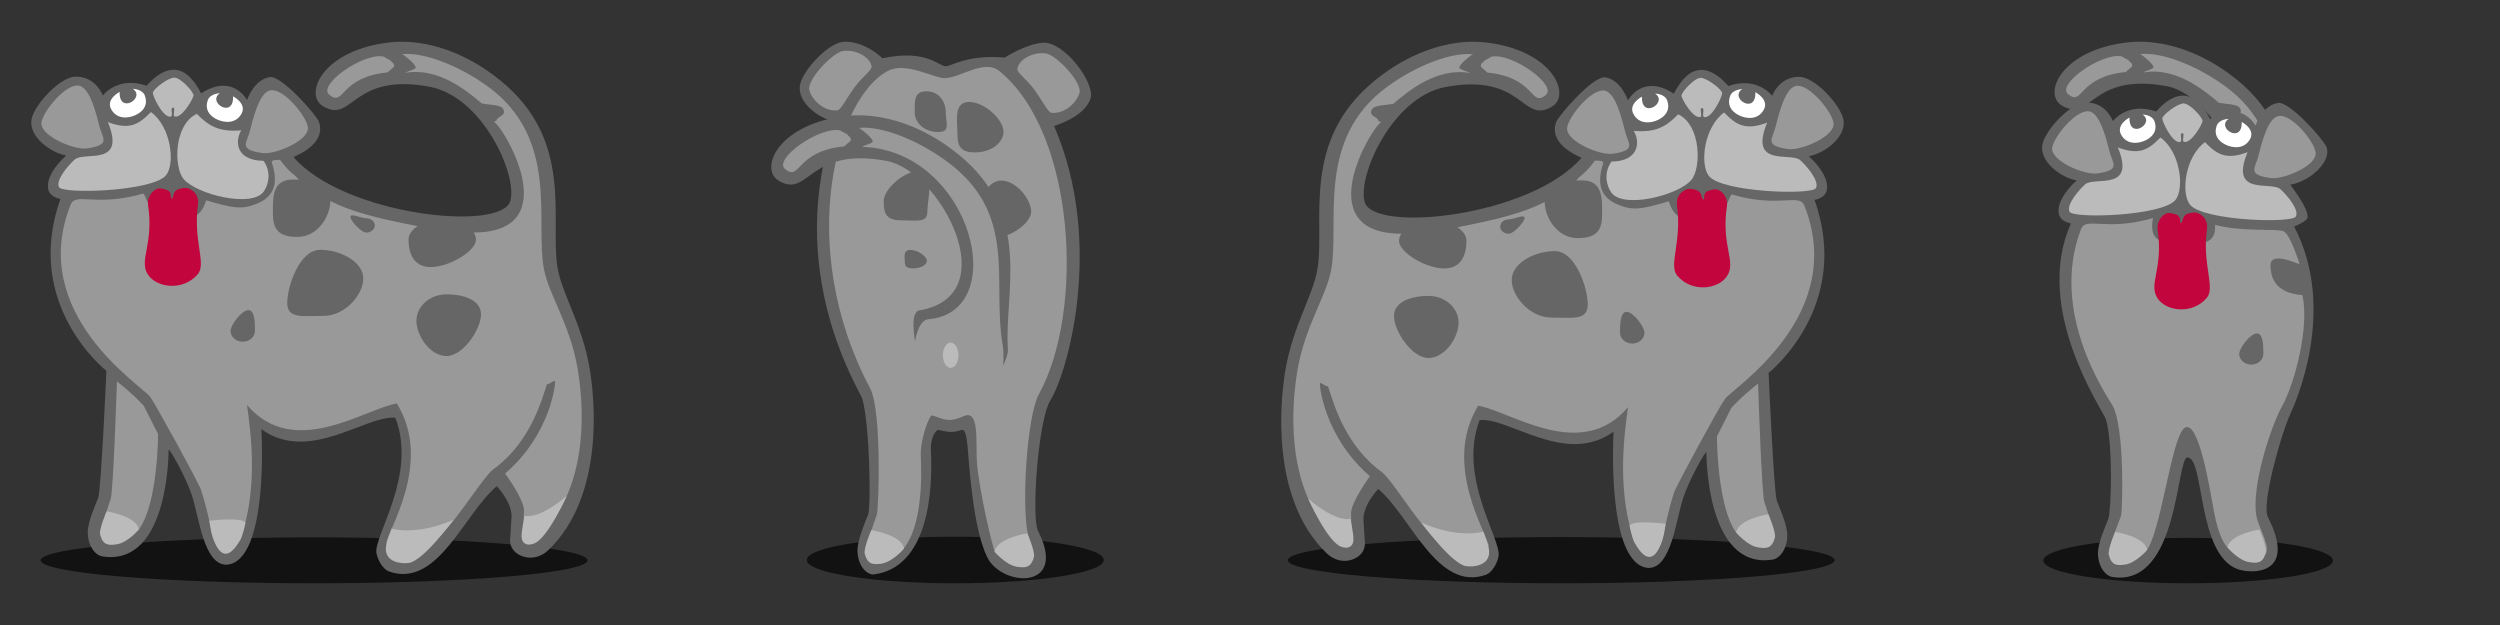 <?xml version="1.0" encoding="utf-8"?>
<!-- Generator: Adobe Illustrator 16.0.0, SVG Export Plug-In . SVG Version: 6.00 Build 0)  -->
<!DOCTYPE svg PUBLIC "-//W3C//DTD SVG 1.1//EN" "http://www.w3.org/Graphics/SVG/1.1/DTD/svg11.dtd">
<svg version="1.1" id="Layer_1" xmlns="http://www.w3.org/2000/svg" xmlns:xlink="http://www.w3.org/1999/xlink" x="0px" y="0px"
   width="400px" height="100px" viewBox="0 0 400 100" enable-background="new 0 0 400 100" xml:space="preserve">
<rect x="0" y="0" width="400" height="100" fill="#333333" stroke="none"/>
<g>
  <ellipse fill-opacity="0.65" cx="50.253" cy="89.651" rx="43.747" ry="3.674"/>
  <path fill="#666666" d="M9.676,31.82c-0.689-0.101-1.801-0.526-1.977-1.607c-0.262-1.608,0.944-3.56,2.896-5.339
    c-2.469-0.402-6.201-3.101-5.512-5.951c0.566-2.342,4.558-6.604,6.966-6.66c3.311-0.077,4.401,3.023,4.401,3.023
    s2.334-3.176,7.004-1.569c3.187-3.598,6.287-3.598,8.727,1.224c5.052-3.29,7.349,1.071,7.349,1.071s1.004-3.199,3.597-3.673
    c1.897-0.347,7.481,6.042,7.885,7.119c0.854,2.277-0.842,4.287-4.057,5.664c8.037,9.339,33.376,12.083,34.714,6.985
    c1.109-4.229-4.49-16.676-12.975-18.237c-12.478-2.296-12.171,5.97-16.993,3.138c-3.213-1.887-0.077-9.147,10.945-10.257
    c2.057-0.207,9.287-0.466,17.415,6.124c11.768,9.541,7.959,22.046,9.108,29.736c0.698,4.675,4.465,9.803,5.433,18.11
    c0.27,2.325,2.401,18.464-6.903,27.326c-2.505,2.386-6.242,0.794-6.083-1.669c0.074-1.138,0.239-3.817,0.239-3.817
    c-0.08-2.466-2.384-4.771-2.384-4.771c-5.248,4.454-9.462,16.418-17.252,13.636c-0.878-0.313-1.772-1.727-1.988-2.94
    c-0.476-2.703,6.551-12.459,3.029-21.645c-4.746-0.459-13.778,7.349-21.433,1.837c0,0,1.263,21.127-5.54,21.673
    c-3.734,0.106-4.45-7.808-5.636-11.262c-0.85-2.475-2.983-6.472-3.674-7.196c0,0,0.153,18.678-10.473,17.149
    c-1.149-0.094-2.385-1.514-2.465-3.737c-0.063-1.742,1.278-4.603,1.67-5.645c0.477-1.272,1.317-20.321,1.317-20.321
    S3.591,48.813,9.676,31.82z"/>
  <polygon fill="#F58534" points="26.766,22.803 26.702,22.79 26.701,23.167  "/>
  <path fill="#999999" d="M22.996,64.927l2.296,4.517c0,0,0,11.061-3.065,15.265l-6.281,0.597c0.528-1.581,1.383-4.412,1.75-5.409
    c0.449-1.217,1.014-18.872,1.014-18.872C21.618,63.319,22.996,64.927,22.996,64.927z"/>
  <path fill="#999999" d="M39.912,21.199c-0.459,1.684-1.76,2.755,2.067,3.292c2.08,0.291,7.669-2.061,7.272-4.21
    c-0.348-1.888-4.002-6.287-6.047-5.818C41.377,14.881,40.406,19.391,39.912,21.199z"/>
  <path fill="#FFFFFF" d="M35.181,14.921c-2.119,1.419,2.245,4.175,2.107,0.486c0,0,2.242,1.15,1.361,2.77
    c-0.902,1.661-2.774,1.511-3.999,0.898c-1.235-0.617-1.891-1.629-1.415-3.02C33.616,14.942,35.181,14.921,35.181,14.921z"/>
  <path fill="#BBBBBB" d="M30.957,15.248c0,0.535-1.934,3.817-3.042,3.368c-0.354-0.144,0.286-1.529-0.288-1.378
    c-0.487,0.128,0.275,1.499-0.469,1.435c-1.239-0.105-2.708-3.289-2.708-3.808c0-0.593,2.456-2.448,3.444-2.448
    C28.883,12.417,30.957,14.656,30.957,15.248z"/>
  <g>
    <path fill="#999999" d="M11.284,32.777C4.395,50.229,22.613,61.635,24.017,63.481c0.8,1.052,7.831,13.873,8.149,14.906
      c1.352,4.215,1.617,6.973,1.907,7.313l4.373,0.678c2.768-7.903,1.849-16.171,1.074-21.586c7.511,8.783,18.687,0.67,23.97-0.239
      c5.894,9.482-1.67,20.67-1.67,22.341c0,1.612,2.621,1.336,3.34,1.512c4.928,1.201,11.606-12.244,14.151-13.596
      c6.759-5.169,7.971-13.721,8.298-13.356c0.13,0.144,1.019-0.66,1.177-0.478c0.174,0.198-0.651,8.506-7.966,14.787
      c0,0,3.098,4.215,3.021,5.963c-0.04,0.92-0.065,1.377,0.002,2.462c0.07,1.16,0.591,3.286,2.383,1.591
      c8.825-8.35,6.702-22.982,6.42-25.289c-0.983-8.031-4.766-12.974-5.624-17.484c-1.428-7.51,2.567-20.831-9.029-29.213
      c-4.654-3.364-10.217-5.473-13.662-5.128c0.6,0.314,2.182,1.648,2.182,2.144c0,0.286-1.425,0.604-1.646,0.842
      c5.281-0.919,9.871,2.916,12.209,4.899c1.764,0.329,3.56,0.139,3.56,1.378c0,0.515-0.821,0.756-1.148,1.148
      c0.162,0.231-0.64,0.459-0.459,0.459c1.033,0,12.018,17.606-3.238,17.672c0.234,0.36,0.368,0.75,0.368,1.159
      c0,1.775-4.254,4.363-7.234,4.363s-3.56-2.587-3.56-4.363c0-0.848,0.555-1.617,1.455-2.191
      c-6.393-1.214-10.679-2.324-13.971-4.012c0,0.001,0.001,0.002,0.001,0.003c0,2.346-1.922,5.741-5.282,5.741
      s-3.904-1.558-3.904-3.904c0-2.346-0.146-5.282,3.215-5.282c0.317,0,0.626,0.013,0.929,0.033c-0.642-0.894-1.224-0.808-2.996-3.17
      c0,0-1.504-0.105-1.32,0.439c1.436,4.249-0.544,5.841-2.469,6.602c-2.468,0.976-3.846,0.632-8.037-0.574
      c-1.033,3.445-3.253,2.871-5.626,2.947c-3.493,0.113-3.674-3.215-4.421-4.038C15.245,33.198,12.12,30.661,11.284,32.777z
       M66.627,51.34c0-2.346,2.159-4.249,4.822-4.249s5.512,0.869,5.512,3.215c0,2.346-2.849,6.66-5.512,6.66
      S66.627,53.686,66.627,51.34z M58.589,37.217c-0.761,0-2.525-1.892-2.525-2.526s1.765,0.229,2.525,0.229s1.378,0.514,1.378,1.148
      S59.35,37.217,58.589,37.217z M45.959,48.469c0-2.6,1.921-8.497,5.282-8.497c3.36,0,6.889,1.993,6.889,4.593
      s-2.955,5.971-6.314,5.971C48.455,50.536,45.959,51.069,45.959,48.469z M36.889,52.947c0-0.951,1.792-3.33,2.871-3.33
      s1.033,2.379,1.033,3.33s-0.874,1.723-1.952,1.723C37.762,54.67,36.889,53.898,36.889,52.947z"/>
    <path fill="#999999" d="M63.068,10.579c0,0.181-0.946,0.832-1.033,0.996c-7.771,0.767-6.89,5.585-9.339,3.597
      c-1.969-1.598,5.473-6.772,8.649-6.124c0.083,0.017,1.047,0.613,1.148,0.612C62.566,9.968,63.068,9.978,63.068,10.579z"/>
  </g>
  <path fill="#BBBBBB" d="M33.501,83.317c0,0,5.293-0.639,5.77,0.315c0,0-0.363,1.938-0.825,2.746
    c-1.908,3.339-3.378,2.703-4.452-0.517C33.721,85.04,33.501,83.317,33.501,83.317z"/>
  <path fill="#BBBBBB" d="M17.06,81.808c0,0,4.811,0.754,5.167,2.9c0,0-1.789,2.146-3.577,2.386
    c-1.217,0.162-2.146,0.239-2.624-1.551C15.802,84.706,17.06,81.808,17.06,81.808z"/>
  <path fill="#BBBBBB" d="M62.655,84.589c0,0,3.937,1.193,9.899-1.432c0,0-4.775,6.585-7.156,6.918
    c-1.215,0.171-3.776-0.118-3.657-2.384C61.786,86.824,62.655,84.589,62.655,84.589z"/>
  <path fill="#BBBBBB" d="M83.922,82.523c0,0,2.067,0.793,6.759-3.182c0,0-3.001,6.777-5.248,7.632
    c-1.252,0.477-1.987-0.12-1.987-1.193C83.446,84.915,83.922,82.523,83.922,82.523z"/>
  <path fill="#C2053C" d="M25.316,30.163c0.366-0.087,1.297,0.107,1.688,0.4c0.512,0.382,0.184,1.205,0.451,1.2
    c0.301-0.006,0.204-0.776,0.618-1.2c0.415-0.424,1.344-0.501,1.632-0.501c0.62,0,2.236,0.786,1.969,2.701
    c-0.799,5.722,1.401,9.429-0.034,11.115c-2.296,2.696-6.506,2.215-7.941,0.096c-1.587-2.344,0.957-4.719-0.013-11.211
    C23.532,31.741,24.224,30.423,25.316,30.163z"/>
  <path fill="#BBBBBB" d="M42.174,30.678c0.707-0.96,1.35-3.021-0.004-4.943c-4.65-0.057-4.525-3.391-3.56-4.88
    c-3.502,0.287-5.167-0.631-7.119-2.641c-3.731,1.78-3.674,8.58-2.128,10.416C31.453,31.11,40.252,33.29,42.174,30.678z"/>
  <path fill="#666666" d="M23.455,13.717"/>
  <path fill="#999999" d="M12.688,13.716c-2.045-0.469-5.699,3.929-6.047,5.817c-0.397,2.149,5.192,4.501,7.272,4.21
    c3.827-0.536,2.526-1.607,2.066-3.292C15.486,18.644,14.516,14.135,12.688,13.716z"/>
  <path fill="#FFFFFF" d="M23.198,15.348c0.476,1.391-0.181,2.403-1.415,3.02c-1.225,0.612-3.098,0.762-4-0.898
    c-0.88-1.62,1.361-2.771,1.361-2.771c-0.137,3.689,4.227,0.934,2.107-0.486C21.252,14.213,22.816,14.234,23.198,15.348z"/>
  <path fill="#BBBBBB" d="M26.584,28.018c1.483-1.887,0.77-7.775-2.44-10.09c-1.952,2.009-3.444,2.909-6.889,1.607
    c2.985,7.195-3.78,4.66-5.282,5.971c-0.962,0.839-3.127,3.313-2.526,4.44C10.059,31.093,24.526,30.634,26.584,28.018z"/>
</g>
<g>
  <ellipse fill-opacity="0.65" cx="152.842" cy="89.599" rx="23.756" ry="3.727"/>
  <g>
    <path fill="#666666" d="M168.097,63.979c-2.047,3.251-3.078,18.893-2.019,20.962c4.892,9.548-5.784,9.005-8.113,4.23
      c-1.954-4.007-2.686-11.656-3.111-17.241c-0.207-2.73-0.577-3.257-0.964-3.138c-1.692,0.521-2.09,0.327-3.727,0
      c-0.387-0.077-1.33,1.23-1.223,3.261c0.35,6.579-0.419,18.854-9.258,19.874c-1.165-0.096-2.403-1.473-2.484-3.727
      c-0.063-1.767,1.31-4.843,1.708-5.9c0.483-1.29,0.245-14.355-0.932-18.477c-0.389-1.359-12.732-20.34-4.348-44.358
      c-2.504-0.408-6.289-3.144-5.59-6.036c0.574-2.375,4.622-6.697,7.065-6.754c3.357-0.079,6.095,2.648,6.095,2.648
      c7.104-1.514,9.083,1.339,10.131,1.281c1.049-0.058,3.494-1.902,9.433-1.397c0,0,3.427-2.19,6.095-2.368
      c3.494-0.233,8.524,6.639,7.608,9.006c-0.932,2.407-3.727,3.571-5.804,4.328C176.792,38.981,170.737,59.788,168.097,63.979z"/>
    <path fill="#999999" d="M133.976,17.666c0.585-0.058,1.631-2.248,2.913-3.915c1.184-1.541,2.636-2.546,2.562-3.106
      c-0.197-1.48-2.472-2.785-4.58-2.484c-1.63,0.233-5.919,4.688-5.357,6.366C130.116,16.329,132.083,17.852,133.976,17.666z"/>
  </g>
  <path fill="#999999" d="M159.867,11.343c-2.327-1.886-6.212,1.055-8.617,1.164c-1.707,0.078-6.145-2.605-9.005-1.242
    c-8.307,3.959-15.139,28.026-3.028,50.851c1.914,3.606,1.363,19.394,1.087,20.186c-0.433,1.242-2.242,6.34-1.708,6.831
    c2.159,1.989,2.874,0.706,3.959,0.233c5.357-2.329,4.891-13.818,4.774-16.381c-0.117-2.57,1.326-6.711,1.863-6.521
    c1.979,0.699,2.678,1.165,5.007,0.117c2.508-1.129,1.922,4.018,2.097,7.104c0.254,4.48,2.624,14.35,2.918,14.696
    c0,0,3.816,2.945,5.059,1.549c1.05-1.182,0.624-2.48,0.184-4.492c-1.009-4.594-0.157-18.894,1.776-22.39
    C173.531,49.85,172.133,21.281,159.867,11.343z M146.106,42.94c-1.212,0-1.34-0.46-1.34-1.135c0-0.674-0.319-1.815,0.893-1.815
    s2.642,1.057,2.642,1.73C148.301,42.394,147.318,42.94,146.106,42.94z M148.377,33.857c0,1.844-1.663,1.397-4.192,1.397
    c-2.529,0-2.794-1.262-2.794-3.105c0-1.844,3.215-4.813,5.745-4.813S148.377,32.013,148.377,33.857z M150.085,21.125
    c-2.058,0-3.726-1.391-3.726-3.105c0-1.715-0.195-3.416,1.863-3.416s3.105,1.701,3.105,3.416
    C151.328,19.735,152.144,21.125,150.085,21.125z M155.985,24.386c-2.529,0-2.795-1.262-2.795-3.105
    c0-1.844-0.666-4.969,1.863-4.969c2.53,0,5.513,2.892,5.513,4.736C160.566,22.892,158.515,24.386,155.985,24.386z M159.091,38.049
    c-2.529,0-2.795-1.262-2.795-3.105c0-1.843,1.352-6.055,3.881-6.055c2.53,0,4.813,3.125,4.813,4.969
    C164.991,35.701,161.622,38.049,159.091,38.049z"/>
  <path fill="#999999" d="M172.708,14.915c0.563-1.679-3.728-6.133-5.357-6.366c-2.108-0.302-4.383,1.003-4.58,2.484
    c-0.074,0.56,1.378,1.564,2.563,3.105c1.28,1.668,2.326,3.857,2.912,3.915C170.136,18.24,172.104,16.717,172.708,14.915z"/>
  <g>
    <path fill="#666666" d="M147.135,49.656c13.896-2.407,3.319-22.328-5.286-23.912c-12.654-2.329-12.344,6.056-17.235,3.183
      c-3.259-1.914-0.078-9.277,11.102-10.403c2.086-0.21,9.418-0.473,17.662,6.21c11.935,9.676,7.268,22.009,7.889,31.17
      c0.141,2.065-3.61,7.065-3.61,7.065l-10.131-3.494C147.524,59.477,144.714,50.075,147.135,49.656z"/>
    <g>
      <path fill="#999999" d="M160.44,55.295c-1.795-10.491,2.604-21.127-9.157-29.628c-4.722-3.413-10.364-5.551-13.858-5.202
        c0.608,0.319,2.213,1.672,2.213,2.174c0,0.291-1.445,0.614-1.669,0.854c17.475,0.582,24.074,26.512,10.488,27.6
        c-1.763,0.141-2.562,4.84-2.097,6.754c0.793,3.264,8.945,7.464,11.995,6.055C160.364,62.974,160.813,57.478,160.44,55.295z"/>
      <path fill="#999999" d="M136.143,22.406c0,0.183-0.959,0.844-1.048,1.01c-7.88,0.778-6.987,5.665-9.472,3.648
        c-1.997-1.621,5.551-6.868,8.773-6.21c0.083,0.017,1.062,0.621,1.165,0.621C135.634,21.787,136.143,21.797,136.143,22.406z"/>
    </g>
  </g>
  <path fill="#BBBBBB" d="M139.407,84.816c0,0,4.878,0.766,5.241,2.942c0,0-1.814,2.178-3.628,2.418
    c-1.234,0.165-2.177,0.243-2.661-1.571C138.132,87.758,139.407,84.816,139.407,84.816z"/>
  <path fill="#BBBBBB" d="M165.427,89.118c-0.484,1.815-1.427,1.737-2.661,1.572c-1.814-0.242-3.629-2.418-3.629-2.418
    c0.362-2.179,5.241-2.942,5.241-2.942S165.654,88.27,165.427,89.118z"/>
  <ellipse fill="#BBBBBB" cx="152.104" cy="56.837" rx="1.243" ry="2.018"/>
</g>
<g>
  <ellipse fill-opacity="0.65" cx="249.792" cy="89.628" rx="43.746" ry="3.697"/>
  <path fill="#666666" d="M282.975,59.665c0,0,0.841,19.168,1.317,20.448c0.392,1.049,1.732,3.927,1.67,5.681
    c-0.08,2.236-1.315,3.665-2.465,3.759c-10.626,1.539-10.473-17.255-10.473-17.255c-0.691,0.729-2.824,4.75-3.675,7.24
    c-1.187,3.476-1.901,11.439-5.636,11.332c-6.803-0.549-5.54-21.807-5.54-21.807c-7.654,5.545-16.687-2.312-21.433-1.849
    c-3.521,9.242,3.506,19.059,3.029,21.779c-0.215,1.222-1.11,2.645-1.987,2.958c-7.792,2.801-12.006-9.238-17.253-13.72
    c0,0-2.305,2.319-2.385,4.801c0,0,0.165,2.696,0.239,3.84c0.159,2.479-3.578,4.08-6.083,1.681
    c-9.306-8.917-7.174-25.156-6.903-27.497c0.967-8.358,4.734-13.518,5.433-18.223c1.148-7.738-2.659-20.32,9.108-29.92
    c8.128-6.63,15.357-6.37,17.414-6.162c11.022,1.117,14.159,8.422,10.946,10.321c-4.822,2.85-4.517-5.468-16.993-3.158
    c-8.484,1.571-14.085,14.095-12.975,18.351c1.338,5.13,26.676,2.368,34.713-7.028c-3.215-1.387-4.91-3.409-4.057-5.7
    c0.403-1.083,5.987-7.512,7.885-7.163c2.594,0.478,3.598,3.697,3.598,3.697s2.296-4.389,7.348-1.079
    c2.44-4.852,5.54-4.852,8.727-1.232c4.67-1.617,7.004,1.579,7.004,1.579s1.091-3.12,4.401-3.042c2.408,0.056,6.4,4.345,6.966,6.701
    c0.689,2.869-3.043,5.583-5.511,5.988c1.951,1.791,3.157,3.755,2.896,5.373c-0.176,1.087-1.288,1.516-1.978,1.617
    C296.409,49.076,282.975,59.665,282.975,59.665z"/>
  <polygon fill="#F58534" points="273.3,23.269 273.299,22.89 273.233,22.903   "/>
  <path fill="#999999" d="M281.291,61.361c0,0,0.564,17.765,1.014,18.989c0.367,1.003,1.222,3.852,1.749,5.443l-6.28-0.601
    c-3.065-4.23-3.065-15.359-3.065-15.359l2.296-4.545C277.004,65.289,278.382,63.672,281.291,61.361z"/>
  <path fill="#999999" d="M256.796,14.511c-2.045-0.472-5.698,3.954-6.047,5.854c-0.397,2.162,5.192,4.529,7.272,4.236
    c3.827-0.539,2.525-1.617,2.066-3.312C259.595,19.47,258.623,14.932,256.796,14.511z"/>
  <path fill="#FFFFFF" d="M266.765,16.114c0.476,1.399-0.18,2.418-1.414,3.039c-1.226,0.615-3.098,0.767-4-0.904
    c-0.88-1.63,1.361-2.788,1.361-2.788c-0.137,3.712,4.227,0.939,2.108-0.489C264.82,14.972,266.384,14.993,266.765,16.114z"/>
  <path fill="#BBBBBB" d="M272.105,12.454c0.988,0,3.444,1.867,3.444,2.463c0,0.522-1.469,3.725-2.708,3.831
    c-0.744,0.064,0.018-1.315-0.469-1.444c-0.573-0.152,0.067,1.242-0.287,1.387c-1.108,0.452-3.043-2.851-3.043-3.389
    C269.043,14.705,271.118,12.454,272.105,12.454z"/>
  <g>
    <path fill="#999999" d="M277.062,31.11c-0.746,0.828-0.928,4.177-4.42,4.063c-2.373-0.077-4.593,0.501-5.627-2.965
      c-4.19,1.213-5.568,1.56-8.037,0.577c-1.925-0.766-3.903-2.368-2.469-6.643c0.185-0.547-1.32-0.442-1.32-0.442
      c-1.771,2.377-2.354,2.291-2.995,3.19c0.303-0.02,0.611-0.033,0.929-0.033c3.36,0,3.215,2.955,3.215,5.315
      c0,2.361-0.544,3.928-3.904,3.928s-5.281-3.416-5.281-5.776c0-0.001,0-0.002,0-0.003c-3.291,1.699-7.578,2.816-13.97,4.037
      c0.899,0.579,1.454,1.352,1.454,2.205c0,1.787-0.579,4.391-3.559,4.391c-2.98,0-7.234-2.604-7.234-4.391
      c0-0.412,0.134-0.804,0.368-1.166c-15.256-0.065-4.271-17.782-3.238-17.782c0.18,0-0.621-0.229-0.459-0.461
      c-0.327-0.395-1.148-0.638-1.148-1.156c0-1.247,1.796-1.055,3.56-1.387c2.338-1.995,6.927-5.854,12.209-4.929
      c-0.222-0.239-1.646-0.56-1.646-0.847c0-0.497,1.581-1.84,2.182-2.157c-3.445-0.346-9.008,1.774-13.664,5.161
      c-11.597,8.434-7.601,21.838-9.029,29.395c-0.857,4.539-4.641,9.511-5.624,17.594c-0.282,2.32-2.405,17.045,6.42,25.446
      c1.792,1.706,2.313-0.434,2.383-1.602c0.067-1.092,0.042-1.551,0.002-2.478c-0.076-1.759,3.021-6,3.021-6
      c-7.314-6.319-8.14-14.68-7.966-14.879c0.159-0.184,1.048,0.626,1.178,0.48c0.327-0.367,1.54,8.238,8.298,13.439
      c2.544,1.359,9.225,14.888,14.152,13.68c0.718-0.176,3.339,0.103,3.339-1.52c0-1.683-7.563-12.938-1.669-22.481
      c5.282,0.915,16.458,9.08,23.97,0.241c-0.775,5.449-1.694,13.768,1.073,21.72l4.373-0.682c0.291-0.343,0.555-3.118,1.906-7.359
      c0.318-1.039,7.35-13.939,8.149-14.998c1.404-1.857,19.623-13.334,12.733-30.896C287.881,30.81,284.755,33.363,277.062,31.11z
       M228.551,57.278c-2.663,0-5.512-4.34-5.512-6.701c0-2.36,2.849-3.235,5.512-3.235s4.822,1.915,4.822,4.275
      S231.214,57.278,228.551,57.278z M240.033,36.251c0-0.638,0.616-1.156,1.377-1.156c0.762,0,2.526-0.869,2.526-0.231
      s-1.765,2.542-2.526,2.542C240.649,37.407,240.033,36.89,240.033,36.251z M248.185,50.809c-3.36,0-6.314-3.392-6.314-6.008
      s3.528-4.621,6.889-4.621s5.281,5.933,5.281,8.549C254.04,51.346,251.545,50.809,248.185,50.809z M261.159,54.968
      c-1.078,0-1.952-0.775-1.952-1.733c0-0.957-0.045-3.35,1.034-3.35c1.078,0,2.87,2.393,2.87,3.35
      C263.111,54.192,262.237,54.968,261.159,54.968z"/>
    <path fill="#999999" d="M236.933,10.603c0,0.182,0.945,0.837,1.033,1.002c7.77,0.772,6.89,5.62,9.339,3.62
      c1.969-1.608-5.473-6.814-8.649-6.162c-0.083,0.017-1.048,0.616-1.148,0.616C237.435,9.989,236.933,9.999,236.933,10.603z"/>
  </g>
  <path fill="#BBBBBB" d="M266.006,86.354c-1.073,3.24-2.543,3.88-4.452,0.52c-0.462-0.813-0.825-2.763-0.825-2.763
    c0.478-0.96,5.771-0.318,5.771-0.318S266.279,85.527,266.006,86.354z"/>
  <path fill="#BBBBBB" d="M283.975,86.033c-0.478,1.801-1.407,1.724-2.624,1.561c-1.789-0.241-3.577-2.398-3.577-2.398
    c0.357-2.162,5.167-2.92,5.167-2.92S284.198,85.191,283.975,86.033z"/>
  <path fill="#BBBBBB" d="M238.26,88.194c0.119,2.279-2.441,2.57-3.657,2.398c-2.38-0.337-7.156-6.962-7.156-6.962
    c5.963,2.642,9.898,1.44,9.898,1.44S238.214,87.322,238.26,88.194z"/>
  <path fill="#BBBBBB" d="M216.555,86.273c0,1.079-0.735,1.68-1.987,1.2c-2.246-0.86-5.247-7.68-5.247-7.68
    c4.69,3.999,6.757,3.201,6.757,3.201S216.555,85.401,216.555,86.273z"/>
  <path fill="#C2053C" d="M276.315,32.926c-0.97,6.533,1.574,8.922-0.014,11.281c-1.435,2.132-5.645,2.616-7.941-0.097
    c-1.435-1.696,0.766-5.426-0.034-11.184c-0.267-1.927,1.35-2.718,1.97-2.718c0.287,0,1.216,0.078,1.631,0.504
    c0.415,0.426,0.317,1.201,0.619,1.208c0.268,0.004-0.061-0.822,0.45-1.208c0.392-0.295,1.322-0.49,1.688-0.403
    C275.776,30.57,276.468,31.896,276.315,32.926z"/>
  <path fill="#BBBBBB" d="M270.636,28.766c1.546-1.847,1.604-8.689-2.128-10.48c-1.952,2.021-3.617,2.946-7.119,2.657
    c0.966,1.499,1.091,4.853-3.56,4.91c-1.354,1.934-0.71,4.007-0.003,4.974C259.748,33.455,268.547,31.262,270.636,28.766z"/>
  <path fill="#666666" d="M276.545,13.761"/>
  <path fill="#999999" d="M284.02,20.538c-0.459,1.695-1.76,2.772,2.067,3.312c2.08,0.293,7.67-2.073,7.272-4.237
    c-0.349-1.899-4.003-6.326-6.047-5.854C285.485,14.182,284.515,18.718,284.02,20.538z"/>
  <path fill="#FFFFFF" d="M278.748,14.26c-2.118,1.428,2.244,4.201,2.107,0.489c0,0,2.241,1.157,1.361,2.787
    c-0.902,1.671-2.774,1.52-4,0.904c-1.234-0.621-1.89-1.639-1.414-3.039C277.184,14.281,278.748,14.26,278.748,14.26z"/>
  <path fill="#BBBBBB" d="M290.553,30.09c0.602-1.134-1.563-3.623-2.525-4.468c-1.502-1.318-8.268,1.233-5.282-6.008
    c-3.444,1.31-4.938,0.404-6.889-1.617c-3.209,2.33-3.924,8.254-2.44,10.153C275.474,30.783,289.94,31.245,290.553,30.09z"/>
</g>
<g>
  <ellipse fill-opacity="0.65" cx="350.098" cy="89.691" rx="23.168" ry="3.634"/>
  <g>
    <path fill="#666666" d="M351.877,37.11c13.741-1.363,3.236-21.774-5.155-23.318c-12.341-2.271-12.038,5.905-16.808,3.104
      c-3.178-1.867-0.076-9.048,10.826-10.146c2.034-0.205,9.185-0.461,17.225,6.057c11.639,9.437,7.652,23.057,8.789,30.663
      L351.877,37.11z"/>
    <g>
      <path fill="#999999" d="M364.852,42.61c-1.412-7.428,2.539-20.604-8.931-28.894c-4.604-3.328-10.107-5.413-13.514-5.073
        c0.593,0.311,2.157,1.631,2.157,2.12c0,0.283-1.408,0.598-1.628,0.833c5.224-0.909,9.764,2.884,12.075,4.845
        c1.745,0.326,3.521,0.138,3.521,1.363c0,0.509-0.812,0.749-1.135,1.136c0.16,0.229-0.633,0.455-0.455,0.455
        c1.022,0,9.131,18.511-2.839,18.625"/>
      <path fill="#999999" d="M341.157,10.536c0,0.179-0.936,0.823-1.022,0.984c-7.685,0.759-6.813,5.525-9.236,3.558
        c-1.947-1.58,5.413-6.698,8.556-6.057c0.081,0.017,1.035,0.606,1.135,0.606C340.661,9.933,341.157,9.942,341.157,10.536z"/>
    </g>
  </g>
  <g>
    <path fill="#666666" d="M366.457,66.221c-1.558,3.407-4.636,14.487-3.602,16.505c4.77,9.312-2.574,9.161-4.847,8.329
      c-6.535-2.394-5.264-17.87-8.024-17.869c-1.786,0.001-1.363,20.66-11.874,19.148c-1.136-0.094-2.358-1.498-2.437-3.696
      c-0.063-1.724,1.264-4.553,1.651-5.584c0.472-1.258,0.785-11.906-0.362-15.926c-0.379-1.325-11.812-17.563-5.604-31.39
      c-0.682-0.1-1.781-0.521-1.956-1.589c-0.259-1.59,0.934-3.521,2.864-5.281c-2.441-0.397-6.133-3.066-5.451-5.886
      c0.56-2.316,4.508-6.531,6.89-6.586c3.274-0.077,4.354,2.99,4.354,2.99s2.309-3.142,6.928-1.552
      c3.151-3.559,6.218-3.559,8.631,1.21c4.996-3.253,7.268,1.06,7.268,1.06s0.993-3.165,3.559-3.634
      c1.876-0.343,7.399,5.977,7.798,7.041c0.845,2.253-2.517,5.48-5.81,6.048c0,0,3.15,4.022,2.75,5.319
      c-0.186,0.603-2.119,1.363-2.119,1.363C374.061,49.641,367.129,64.752,366.457,66.221z"/>
    <polygon fill="#F58534" points="348.263,26.819 348.198,26.806 348.197,27.179    "/>
    <path fill="#999999" d="M361.265,25.232c-0.454,1.666-1.741,2.726,2.044,3.256c2.058,0.288,7.586-2.038,7.192-4.164
      c-0.344-1.868-3.958-6.218-5.98-5.754C362.713,18.984,361.752,23.444,361.265,25.232z"/>
    <path fill="#FFFFFF" d="M356.584,19.023c-2.096,1.404,2.22,4.129,2.085,0.481c0,0,2.217,1.138,1.347,2.74
      c-0.893,1.643-2.744,1.494-3.956,0.888c-1.222-0.61-1.87-1.611-1.399-2.987C355.037,19.044,356.584,19.023,356.584,19.023z"/>
    <path fill="#BBBBBB" d="M352.407,19.347c0,0.529-1.913,3.775-3.009,3.331c-0.352-0.142,0.282-1.513-0.285-1.363
      c-0.481,0.126,0.272,1.483-0.464,1.419c-1.226-0.104-2.678-3.253-2.678-3.766c0-0.586,2.43-2.422,3.407-2.422
      C350.355,16.547,352.407,18.761,352.407,19.347z"/>
    <g>
      <path fill="#999999" d="M368.382,47.217c-4.013-0.303-5.104-2.448-5.104-4.769s4.351-0.209,4.65-0.19
        c0,0-1.427-4.649-2.499-5.224c-0.99-0.531-6.871,0.123-11.016-1.069c0.228,3.795-3.218,2.839-5.564,2.915
        c-3.455,0.112-4.997-0.596-4.373-3.994c-7.608,2.214-10.726-0.306-11.526,1.798c-5.072,13.335,4.069,26.489,5.041,28.173
        c1.989,3.449,1.632,16.944,1.363,17.717c-0.423,1.212-2.314,5.583-1.793,6.063c2.105,1.94,4.869,0.507,5.687-0.31
        c2.422-2.423,4.145-18.293,6.252-19.836c2.321-1.698,4.195,10.523,4.726,13.324c0.813,4.301,1.877,5.44,2.164,5.777
        c0,0,4.801,2.553,6.012,1.189c1.024-1.151-0.9-4.06-1.331-6.021c-0.982-4.48,2.164-14.347,4.058-17.754
        C367.25,61.187,369.518,52.139,368.382,47.217z M358.274,56.634c0-0.94,1.771-3.293,2.839-3.293c1.066,0,1.022,2.353,1.022,3.293
        s-0.864,1.704-1.931,1.704C359.138,58.338,358.274,57.574,358.274,56.634z"/>
    </g>
    <path fill="#BBBBBB" d="M338.435,85.103c0,0,4.758,0.747,5.11,2.869c0,0-1.769,2.123-3.538,2.359
      c-1.204,0.16-2.123,0.236-2.595-1.533C337.19,87.971,338.435,85.103,338.435,85.103z"/>
    <path fill="#C2053C" d="M346.828,34.099c0.361-0.085,1.283,0.106,1.67,0.396c0.505,0.378,0.182,1.191,0.445,1.187
      c0.298-0.006,0.201-0.768,0.611-1.187c0.41-0.419,1.329-0.496,1.614-0.496c0.612,0,2.212,0.777,1.947,2.672
      c-0.791,5.659,1.386,9.326-0.034,10.994c-2.271,2.667-6.435,2.191-7.854,0.095c-1.57-2.318,0.946-4.667-0.013-11.088
      C345.063,35.659,345.748,34.355,346.828,34.099z"/>
    <path fill="#666666" d="M344.987,17.833"/>
    <path fill="#999999" d="M334.338,17.831c-2.022-0.464-5.637,3.887-5.981,5.754c-0.393,2.125,5.136,4.452,7.193,4.164
      c3.785-0.53,2.498-1.59,2.044-3.256C337.105,22.706,336.145,18.246,334.338,17.831z"/>
    <path fill="#FFFFFF" d="M344.732,19.445c0.471,1.375-0.179,2.376-1.399,2.987c-1.212,0.605-3.063,0.754-3.956-0.888
      c-0.87-1.602,1.347-2.74,1.347-2.74c-0.135,3.648,4.181,0.923,2.085-0.481C342.809,18.323,344.355,18.344,344.732,19.445z"/>
    <path fill="#BBBBBB" d="M348.082,31.977c1.467-1.866,0.761-7.69-2.413-9.98c-1.931,1.988-3.407,2.877-6.814,1.59
      c2.953,7.117-3.738,4.609-5.224,5.905c-0.952,0.831-3.094,3.276-2.499,4.391C331.737,35.019,346.047,34.564,348.082,31.977z"/>
    <path fill="#BBBBBB" d="M367.335,34.64c0.595-1.114-1.546-3.561-2.498-4.391c-1.486-1.296-8.177,1.211-5.225-5.906
      c-3.407,1.287-4.883,0.398-6.813-1.59c-3.175,2.291-3.881,8.114-2.414,9.98C352.42,35.322,366.729,35.776,367.335,34.64z"/>
    <path fill="#BBBBBB" d="M362.522,88.42c-0.472,1.77-1.391,1.693-2.595,1.533c-1.77-0.237-3.539-2.359-3.539-2.359
      c0.354-2.123,5.111-2.869,5.111-2.869S362.743,87.592,362.522,88.42z"/>
  </g>
</g>
</svg>
